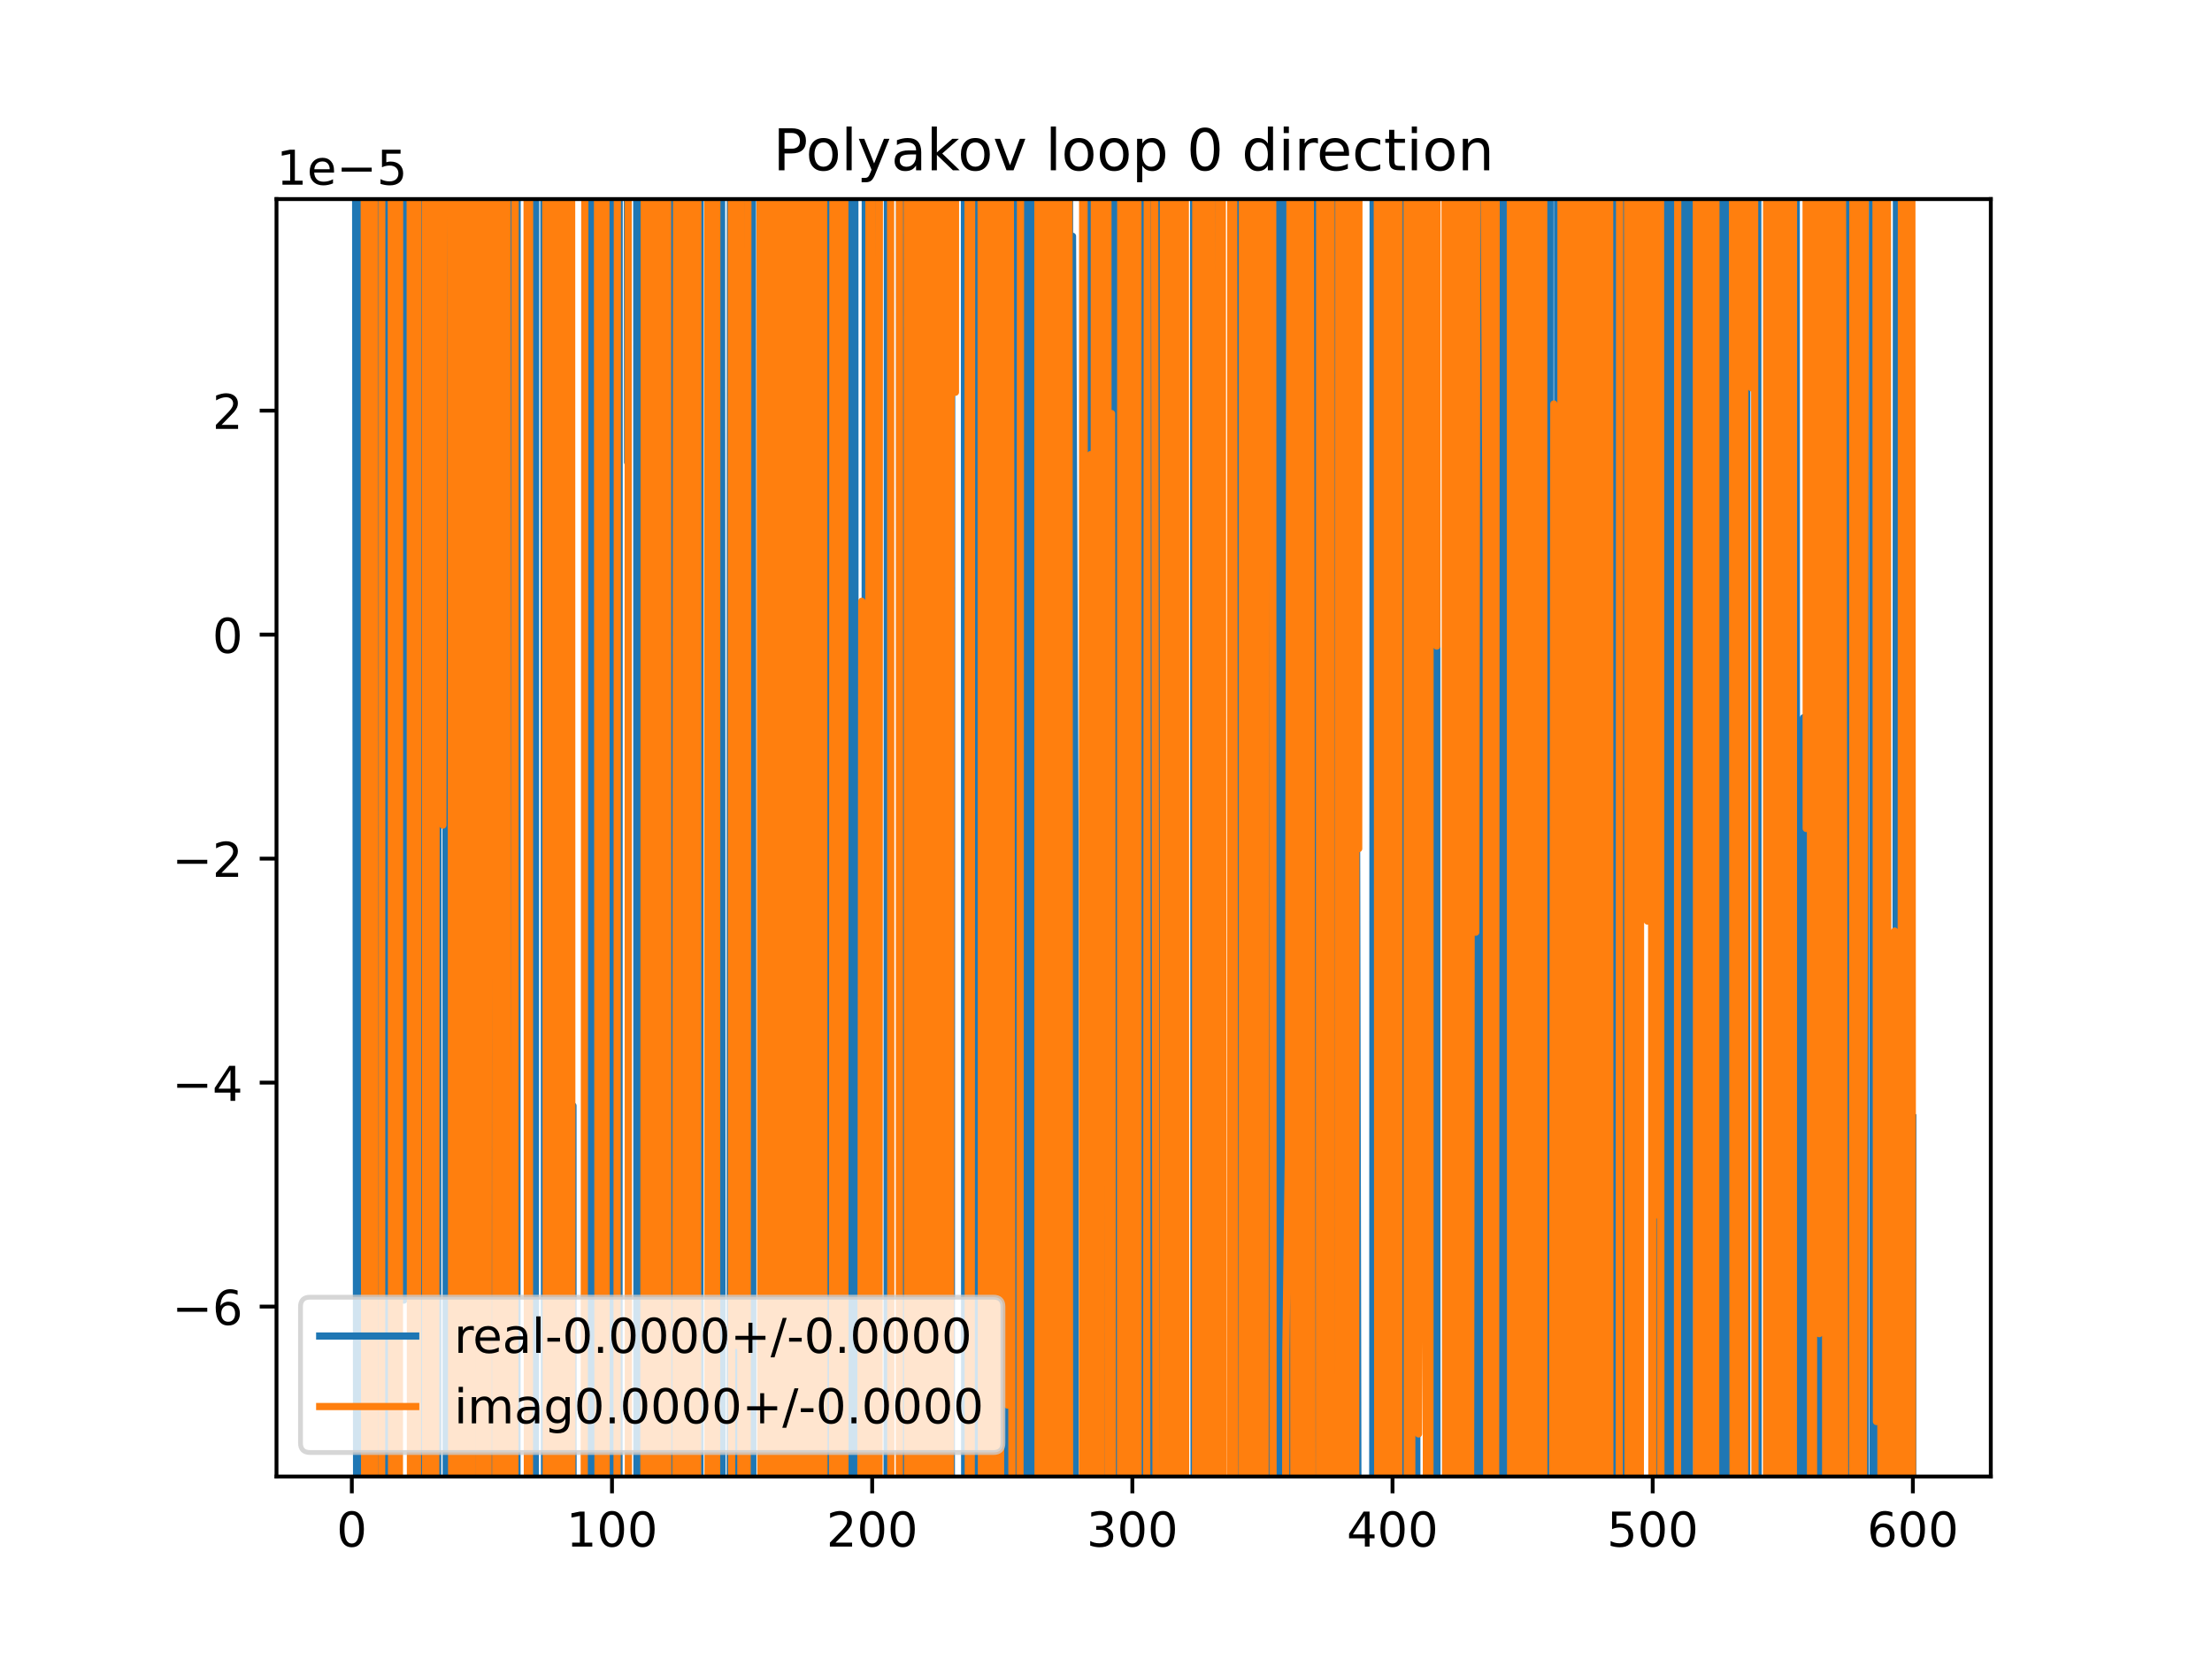<?xml version="1.0" encoding="utf-8" standalone="no"?>
<!DOCTYPE svg PUBLIC "-//W3C//DTD SVG 1.1//EN"
  "http://www.w3.org/Graphics/SVG/1.1/DTD/svg11.dtd">
<!-- Created with matplotlib (https://matplotlib.org/) -->
<svg height="345.6pt" version="1.1" viewBox="0 0 460.8 345.6" width="460.8pt" xmlns="http://www.w3.org/2000/svg" xmlns:xlink="http://www.w3.org/1999/xlink">
 <defs>
  <style type="text/css">
*{stroke-linecap:butt;stroke-linejoin:round;}
  </style>
 </defs>
 <g id="figure_1">
  <g id="patch_1">
   <path d="M 0 345.6 
L 460.8 345.6 
L 460.8 0 
L 0 0 
z
" style="fill:#ffffff;"/>
  </g>
  <g id="axes_1">
   <g id="patch_2">
    <path d="M 57.6 307.584 
L 414.72 307.584 
L 414.72 41.472 
L 57.6 41.472 
z
" style="fill:#ffffff;"/>
   </g>
   <g id="matplotlib.axis_1">
    <g id="xtick_1">
     <g id="line2d_1">
      <defs>
       <path d="M 0 0 
L 0 3.5 
" id="m6b28bb6da1" style="stroke:#000000;stroke-width:0.8;"/>
      </defs>
      <g>
       <use style="stroke:#000000;stroke-width:0.8;" x="73.291" xlink:href="#m6b28bb6da1" y="307.584"/>
      </g>
     </g>
     <g id="text_1">
      <!-- 0 -->
      <defs>
       <path d="M 31.781 66.406 
Q 24.172 66.406 20.328 58.906 
Q 16.5 51.422 16.5 36.375 
Q 16.5 21.391 20.328 13.891 
Q 24.172 6.391 31.781 6.391 
Q 39.453 6.391 43.281 13.891 
Q 47.125 21.391 47.125 36.375 
Q 47.125 51.422 43.281 58.906 
Q 39.453 66.406 31.781 66.406 
z
M 31.781 74.219 
Q 44.047 74.219 50.516 64.516 
Q 56.984 54.828 56.984 36.375 
Q 56.984 17.969 50.516 8.266 
Q 44.047 -1.422 31.781 -1.422 
Q 19.531 -1.422 13.062 8.266 
Q 6.594 17.969 6.594 36.375 
Q 6.594 54.828 13.062 64.516 
Q 19.531 74.219 31.781 74.219 
z
" id="DejaVuSans-48"/>
      </defs>
      <g transform="translate(70.109 322.182)scale(0.1 -0.1)">
       <use xlink:href="#DejaVuSans-48"/>
      </g>
     </g>
    </g>
    <g id="xtick_2">
     <g id="line2d_2">
      <g>
       <use style="stroke:#000000;stroke-width:0.8;" x="127.49" xlink:href="#m6b28bb6da1" y="307.584"/>
      </g>
     </g>
     <g id="text_2">
      <!-- 100 -->
      <defs>
       <path d="M 12.406 8.297 
L 28.516 8.297 
L 28.516 63.922 
L 10.984 60.406 
L 10.984 69.391 
L 28.422 72.906 
L 38.281 72.906 
L 38.281 8.297 
L 54.391 8.297 
L 54.391 0 
L 12.406 0 
z
" id="DejaVuSans-49"/>
      </defs>
      <g transform="translate(117.946 322.182)scale(0.1 -0.1)">
       <use xlink:href="#DejaVuSans-49"/>
       <use x="63.623" xlink:href="#DejaVuSans-48"/>
       <use x="127.246" xlink:href="#DejaVuSans-48"/>
      </g>
     </g>
    </g>
    <g id="xtick_3">
     <g id="line2d_3">
      <g>
       <use style="stroke:#000000;stroke-width:0.8;" x="181.69" xlink:href="#m6b28bb6da1" y="307.584"/>
      </g>
     </g>
     <g id="text_3">
      <!-- 200 -->
      <defs>
       <path d="M 19.188 8.297 
L 53.609 8.297 
L 53.609 0 
L 7.328 0 
L 7.328 8.297 
Q 12.938 14.109 22.625 23.891 
Q 32.328 33.688 34.812 36.531 
Q 39.547 41.844 41.422 45.531 
Q 43.312 49.219 43.312 52.781 
Q 43.312 58.594 39.234 62.25 
Q 35.156 65.922 28.609 65.922 
Q 23.969 65.922 18.812 64.312 
Q 13.672 62.703 7.812 59.422 
L 7.812 69.391 
Q 13.766 71.781 18.938 73 
Q 24.125 74.219 28.422 74.219 
Q 39.75 74.219 46.484 68.547 
Q 53.219 62.891 53.219 53.422 
Q 53.219 48.922 51.531 44.891 
Q 49.859 40.875 45.406 35.406 
Q 44.188 33.984 37.641 27.219 
Q 31.109 20.453 19.188 8.297 
z
" id="DejaVuSans-50"/>
      </defs>
      <g transform="translate(172.146 322.182)scale(0.1 -0.1)">
       <use xlink:href="#DejaVuSans-50"/>
       <use x="63.623" xlink:href="#DejaVuSans-48"/>
       <use x="127.246" xlink:href="#DejaVuSans-48"/>
      </g>
     </g>
    </g>
    <g id="xtick_4">
     <g id="line2d_4">
      <g>
       <use style="stroke:#000000;stroke-width:0.8;" x="235.889" xlink:href="#m6b28bb6da1" y="307.584"/>
      </g>
     </g>
     <g id="text_4">
      <!-- 300 -->
      <defs>
       <path d="M 40.578 39.312 
Q 47.656 37.797 51.625 33 
Q 55.609 28.219 55.609 21.188 
Q 55.609 10.406 48.188 4.484 
Q 40.766 -1.422 27.094 -1.422 
Q 22.516 -1.422 17.656 -0.516 
Q 12.797 0.391 7.625 2.203 
L 7.625 11.719 
Q 11.719 9.328 16.594 8.109 
Q 21.484 6.891 26.812 6.891 
Q 36.078 6.891 40.938 10.547 
Q 45.797 14.203 45.797 21.188 
Q 45.797 27.641 41.281 31.266 
Q 36.766 34.906 28.719 34.906 
L 20.219 34.906 
L 20.219 43.016 
L 29.109 43.016 
Q 36.375 43.016 40.234 45.922 
Q 44.094 48.828 44.094 54.297 
Q 44.094 59.906 40.109 62.906 
Q 36.141 65.922 28.719 65.922 
Q 24.656 65.922 20.016 65.031 
Q 15.375 64.156 9.812 62.312 
L 9.812 71.094 
Q 15.438 72.656 20.344 73.438 
Q 25.25 74.219 29.594 74.219 
Q 40.828 74.219 47.359 69.109 
Q 53.906 64.016 53.906 55.328 
Q 53.906 49.266 50.438 45.094 
Q 46.969 40.922 40.578 39.312 
z
" id="DejaVuSans-51"/>
      </defs>
      <g transform="translate(226.345 322.182)scale(0.1 -0.1)">
       <use xlink:href="#DejaVuSans-51"/>
       <use x="63.623" xlink:href="#DejaVuSans-48"/>
       <use x="127.246" xlink:href="#DejaVuSans-48"/>
      </g>
     </g>
    </g>
    <g id="xtick_5">
     <g id="line2d_5">
      <g>
       <use style="stroke:#000000;stroke-width:0.8;" x="290.088" xlink:href="#m6b28bb6da1" y="307.584"/>
      </g>
     </g>
     <g id="text_5">
      <!-- 400 -->
      <defs>
       <path d="M 37.797 64.312 
L 12.891 25.391 
L 37.797 25.391 
z
M 35.203 72.906 
L 47.609 72.906 
L 47.609 25.391 
L 58.016 25.391 
L 58.016 17.188 
L 47.609 17.188 
L 47.609 0 
L 37.797 0 
L 37.797 17.188 
L 4.891 17.188 
L 4.891 26.703 
z
" id="DejaVuSans-52"/>
      </defs>
      <g transform="translate(280.545 322.182)scale(0.1 -0.1)">
       <use xlink:href="#DejaVuSans-52"/>
       <use x="63.623" xlink:href="#DejaVuSans-48"/>
       <use x="127.246" xlink:href="#DejaVuSans-48"/>
      </g>
     </g>
    </g>
    <g id="xtick_6">
     <g id="line2d_6">
      <g>
       <use style="stroke:#000000;stroke-width:0.8;" x="344.288" xlink:href="#m6b28bb6da1" y="307.584"/>
      </g>
     </g>
     <g id="text_6">
      <!-- 500 -->
      <defs>
       <path d="M 10.797 72.906 
L 49.516 72.906 
L 49.516 64.594 
L 19.828 64.594 
L 19.828 46.734 
Q 21.969 47.469 24.109 47.828 
Q 26.266 48.188 28.422 48.188 
Q 40.625 48.188 47.75 41.5 
Q 54.891 34.812 54.891 23.391 
Q 54.891 11.625 47.562 5.094 
Q 40.234 -1.422 26.906 -1.422 
Q 22.312 -1.422 17.547 -0.641 
Q 12.797 0.141 7.719 1.703 
L 7.719 11.625 
Q 12.109 9.234 16.797 8.062 
Q 21.484 6.891 26.703 6.891 
Q 35.156 6.891 40.078 11.328 
Q 45.016 15.766 45.016 23.391 
Q 45.016 31 40.078 35.438 
Q 35.156 39.891 26.703 39.891 
Q 22.75 39.891 18.812 39.016 
Q 14.891 38.141 10.797 36.281 
z
" id="DejaVuSans-53"/>
      </defs>
      <g transform="translate(334.744 322.182)scale(0.1 -0.1)">
       <use xlink:href="#DejaVuSans-53"/>
       <use x="63.623" xlink:href="#DejaVuSans-48"/>
       <use x="127.246" xlink:href="#DejaVuSans-48"/>
      </g>
     </g>
    </g>
    <g id="xtick_7">
     <g id="line2d_7">
      <g>
       <use style="stroke:#000000;stroke-width:0.8;" x="398.487" xlink:href="#m6b28bb6da1" y="307.584"/>
      </g>
     </g>
     <g id="text_7">
      <!-- 600 -->
      <defs>
       <path d="M 33.016 40.375 
Q 26.375 40.375 22.484 35.828 
Q 18.609 31.297 18.609 23.391 
Q 18.609 15.531 22.484 10.953 
Q 26.375 6.391 33.016 6.391 
Q 39.656 6.391 43.531 10.953 
Q 47.406 15.531 47.406 23.391 
Q 47.406 31.297 43.531 35.828 
Q 39.656 40.375 33.016 40.375 
z
M 52.594 71.297 
L 52.594 62.312 
Q 48.875 64.062 45.094 64.984 
Q 41.312 65.922 37.594 65.922 
Q 27.828 65.922 22.672 59.328 
Q 17.531 52.734 16.797 39.406 
Q 19.672 43.656 24.016 45.922 
Q 28.375 48.188 33.594 48.188 
Q 44.578 48.188 50.953 41.516 
Q 57.328 34.859 57.328 23.391 
Q 57.328 12.156 50.688 5.359 
Q 44.047 -1.422 33.016 -1.422 
Q 20.359 -1.422 13.672 8.266 
Q 6.984 17.969 6.984 36.375 
Q 6.984 53.656 15.188 63.938 
Q 23.391 74.219 37.203 74.219 
Q 40.922 74.219 44.703 73.484 
Q 48.484 72.75 52.594 71.297 
z
" id="DejaVuSans-54"/>
      </defs>
      <g transform="translate(388.944 322.182)scale(0.1 -0.1)">
       <use xlink:href="#DejaVuSans-54"/>
       <use x="63.623" xlink:href="#DejaVuSans-48"/>
       <use x="127.246" xlink:href="#DejaVuSans-48"/>
      </g>
     </g>
    </g>
   </g>
   <g id="matplotlib.axis_2">
    <g id="ytick_1">
     <g id="line2d_8">
      <defs>
       <path d="M 0 0 
L -3.5 0 
" id="md4119d5b4c" style="stroke:#000000;stroke-width:0.8;"/>
      </defs>
      <g>
       <use style="stroke:#000000;stroke-width:0.8;" x="57.6" xlink:href="#md4119d5b4c" y="272.186"/>
      </g>
     </g>
     <g id="text_8">
      <!-- −6 -->
      <defs>
       <path d="M 10.594 35.5 
L 73.188 35.5 
L 73.188 27.203 
L 10.594 27.203 
z
" id="DejaVuSans-8722"/>
      </defs>
      <g transform="translate(35.858 275.985)scale(0.1 -0.1)">
       <use xlink:href="#DejaVuSans-8722"/>
       <use x="83.789" xlink:href="#DejaVuSans-54"/>
      </g>
     </g>
    </g>
    <g id="ytick_2">
     <g id="line2d_9">
      <g>
       <use style="stroke:#000000;stroke-width:0.8;" x="57.6" xlink:href="#md4119d5b4c" y="225.526"/>
      </g>
     </g>
     <g id="text_9">
      <!-- −4 -->
      <g transform="translate(35.858 229.325)scale(0.1 -0.1)">
       <use xlink:href="#DejaVuSans-8722"/>
       <use x="83.789" xlink:href="#DejaVuSans-52"/>
      </g>
     </g>
    </g>
    <g id="ytick_3">
     <g id="line2d_10">
      <g>
       <use style="stroke:#000000;stroke-width:0.8;" x="57.6" xlink:href="#md4119d5b4c" y="178.866"/>
      </g>
     </g>
     <g id="text_10">
      <!-- −2 -->
      <g transform="translate(35.858 182.665)scale(0.1 -0.1)">
       <use xlink:href="#DejaVuSans-8722"/>
       <use x="83.789" xlink:href="#DejaVuSans-50"/>
      </g>
     </g>
    </g>
    <g id="ytick_4">
     <g id="line2d_11">
      <g>
       <use style="stroke:#000000;stroke-width:0.8;" x="57.6" xlink:href="#md4119d5b4c" y="132.206"/>
      </g>
     </g>
     <g id="text_11">
      <!-- 0 -->
      <g transform="translate(44.237 136.005)scale(0.1 -0.1)">
       <use xlink:href="#DejaVuSans-48"/>
      </g>
     </g>
    </g>
    <g id="ytick_5">
     <g id="line2d_12">
      <g>
       <use style="stroke:#000000;stroke-width:0.8;" x="57.6" xlink:href="#md4119d5b4c" y="85.546"/>
      </g>
     </g>
     <g id="text_12">
      <!-- 2 -->
      <g transform="translate(44.237 89.346)scale(0.1 -0.1)">
       <use xlink:href="#DejaVuSans-50"/>
      </g>
     </g>
    </g>
    <g id="text_13">
     <!-- 1e−5 -->
     <defs>
      <path d="M 56.203 29.594 
L 56.203 25.203 
L 14.891 25.203 
Q 15.484 15.922 20.484 11.062 
Q 25.484 6.203 34.422 6.203 
Q 39.594 6.203 44.453 7.469 
Q 49.312 8.734 54.109 11.281 
L 54.109 2.781 
Q 49.266 0.734 44.188 -0.344 
Q 39.109 -1.422 33.891 -1.422 
Q 20.797 -1.422 13.156 6.188 
Q 5.516 13.812 5.516 26.812 
Q 5.516 40.234 12.766 48.109 
Q 20.016 56 32.328 56 
Q 43.359 56 49.781 48.891 
Q 56.203 41.797 56.203 29.594 
z
M 47.219 32.234 
Q 47.125 39.594 43.094 43.984 
Q 39.062 48.391 32.422 48.391 
Q 24.906 48.391 20.391 44.141 
Q 15.875 39.891 15.188 32.172 
z
" id="DejaVuSans-101"/>
     </defs>
     <g transform="translate(57.6 38.472)scale(0.1 -0.1)">
      <use xlink:href="#DejaVuSans-49"/>
      <use x="63.623" xlink:href="#DejaVuSans-101"/>
      <use x="125.146" xlink:href="#DejaVuSans-8722"/>
      <use x="208.936" xlink:href="#DejaVuSans-53"/>
     </g>
    </g>
   </g>
   <g id="line2d_13">
    <path clip-path="url(#pdc040ed657)" d="M 74.063 -1 
L 74.313 346.6 
M 75.213 346.6 
L 75.264 -1 
M 76.533 -1 
L 76.543 61.619 
L 76.587 -1 
M 78 -1 
L 78.171 346.6 
M 79.244 346.6 
L 79.302 -1 
M 80.42 -1 
L 80.484 346.6 
M 81.418 346.6 
L 81.421 337.952 
L 81.43 346.6 
M 82.69 346.6 
L 82.732 -1 
M 84.085 -1 
L 84.131 270.833 
L 84.217 -1 
M 86.01 -1 
L 86.177 346.6 
M 86.372 346.6 
L 86.472 -1 
M 87.034 -1 
L 87.087 346.6 
M 88.052 346.6 
L 88.167 -1 
M 88.921 -1 
L 89.009 174.606 
L 89.064 -1 
M 91.032 -1 
L 91.177 332.781 
L 91.283 -1 
M 92.857 -1 
L 92.963 346.6 
M 93.714 346.6 
L 93.817 -1 
M 94.041 -1 
L 94.269 346.6 
M 94.686 346.6 
L 94.971 77.661 
L 95.028 346.6 
M 95.895 346.6 
L 95.953 -1 
M 96.186 -1 
L 96.261 346.6 
M 96.869 346.6 
L 96.929 -1 
M 97.831 -1 
L 97.996 346.6 
M 99.437 346.6 
L 99.52 -1 
M 99.967 -1 
L 99.996 346.6 
M 100.838 346.6 
L 100.872 -1 
M 102.913 -1 
L 102.963 346.6 
M 103.458 346.6 
L 103.59 -1 
M 103.748 -1 
L 104.017 346.6 
M 104.286 346.6 
L 104.449 -1 
M 105.456 -1 
L 105.543 346.6 
M 106.594 346.6 
L 106.821 -1 
M 106.917 -1 
L 106.988 346.6 
M 107.691 346.6 
L 107.731 -1 
M 109.992 -1 
L 110.075 346.6 
M 111.501 346.6 
L 111.594 -1 
M 113.257 -1 
L 113.398 157.738 
L 113.44 346.6 
M 114.941 346.6 
L 114.98 -1 
M 115.097 -1 
L 115.161 346.6 
M 117.595 346.6 
L 117.647 -1 
M 118.077 -1 
L 118.279 346.6 
M 119.313 346.6 
L 119.36 230.358 
L 119.384 346.6 
M 122.017 346.6 
L 122.07 84.975 
L 122.225 -1 
M 122.665 -1 
L 122.752 346.6 
M 123.347 346.6 
L 123.389 -1 
M 125.138 -1 
L 125.283 346.6 
M 125.401 346.6 
L 125.687 -1 
M 126.927 -1 
L 126.948 88.32 
L 127.49 31.136 
L 127.602 346.6 
M 128.945 346.6 
L 128.988 -1 
M 130.666 -1 
L 130.742 96.286 
L 130.823 -1 
M 132.641 -1 
L 132.689 346.6 
M 133.14 346.6 
L 133.19 -1 
M 134.247 -1 
L 134.328 346.6 
M 134.843 346.6 
L 134.963 -1 
M 135.323 -1 
L 135.576 346.6 
M 136.264 346.6 
L 136.704 157.515 
L 136.789 346.6 
M 137.964 346.6 
L 138.024 -1 
M 138.55 -1 
L 138.593 346.6 
M 139.648 346.6 
L 139.945 -1 
M 139.959 -1 
L 140.046 346.6 
M 140.847 346.6 
L 140.914 -1 
M 141.821 -1 
L 141.869 346.6 
M 142.711 346.6 
L 143.17 -1 
M 143.231 -1 
L 143.507 346.6 
M 143.821 346.6 
L 143.901 -1 
M 144.551 -1 
L 144.604 346.6 
M 145.803 346.6 
L 145.85 -1 
M 148.087 -1 
L 148.146 346.6 
M 148.915 346.6 
L 148.951 -1 
M 149.418 -1 
L 149.458 346.6 
M 150.153 346.6 
L 150.223 -1 
M 150.307 -1 
L 150.425 346.6 
M 152.116 346.6 
L 152.16 -1 
M 153.099 -1 
L 153.31 346.6 
M 155.611 346.6 
L 155.704 -1 
M 156.74 -1 
L 156.845 346.6 
M 159.393 346.6 
L 159.454 -1 
M 160.92 -1 
L 161.051 346.6 
M 161.124 346.6 
L 161.219 -1 
M 162.477 -1 
L 162.72 318.624 
L 162.836 -1 
M 163.397 -1 
L 163.437 346.6 
M 164.122 346.6 
L 164.157 -1 
M 164.636 -1 
L 164.69 346.6 
M 165.067 346.6 
L 165.115 -1 
M 165.931 -1 
L 165.972 181.716 
L 166.071 -1 
M 166.818 -1 
L 166.947 346.6 
M 167.157 346.6 
L 167.277 -1 
M 168.167 -1 
L 168.274 346.6 
M 168.918 346.6 
L 168.979 -1 
M 170.648 -1 
L 170.703 346.6 
M 171.026 346.6 
L 171.092 -1 
M 172.936 -1 
L 173.059 346.6 
M 174.19 346.6 
L 174.275 -1 
M 175.91 -1 
L 175.954 346.6 
M 176.663 346.6 
L 176.719 -1 
M 178.069 -1 
L 178.161 346.6 
M 179.514 346.6 
L 179.522 317.311 
L 179.546 346.6 
M 180.19 346.6 
L 180.261 -1 
M 181.349 -1 
L 181.399 346.6 
M 182.094 346.6 
L 182.165 -1 
M 182.411 -1 
L 182.602 346.6 
M 184.797 346.6 
L 184.87 -1 
M 187.407 -1 
L 187.528 346.6 
M 187.731 346.6 
L 187.808 -1 
M 188.558 -1 
L 188.631 346.6 
M 189.114 346.6 
L 189.277 131.707 
L 189.78 346.6 
M 191.788 346.6 
L 191.831 -1 
M 192.323 -1 
L 192.416 346.6 
M 192.596 346.6 
L 192.65 -1 
M 193.436 -1 
L 193.483 346.6 
M 194.3 346.6 
L 194.446 -1 
M 194.83 -1 
L 194.907 346.6 
M 195.501 346.6 
L 195.562 -1 
M 195.95 -1 
L 195.997 346.6 
M 196.642 346.6 
L 196.687 -1 
M 197.786 -1 
L 197.832 346.6 
M 198.176 346.6 
L 198.266 -1 
M 200.905 -1 
L 200.966 346.6 
M 201.56 346.6 
L 201.652 -1 
M 201.857 -1 
L 201.972 346.6 
M 202.817 346.6 
L 202.827 328.253 
L 202.867 346.6 
M 203.49 346.6 
L 203.672 -1 
M 204.058 -1 
L 204.17 346.6 
M 204.705 346.6 
L 204.803 -1 
M 206.281 -1 
L 206.332 346.6 
M 206.841 346.6 
L 206.88 -1 
M 208.481 -1 
L 208.532 346.6 
M 209.149 346.6 
L 209.22 -1 
M 210.028 -1 
L 210.074 346.6 
M 210.788 346.6 
L 210.839 -1 
M 211.995 -1 
L 212.251 346.6 
M 213.148 346.6 
L 213.189 -1 
M 214.088 -1 
L 214.124 346.6 
M 214.384 346.6 
L 214.458 -1 
M 214.941 -1 
L 214.989 346.6 
M 215.655 346.6 
L 215.712 -1 
M 217.097 -1 
L 217.157 346.6 
M 218.269 346.6 
L 218.321 -1 
M 219.242 -1 
L 219.306 346.6 
M 221.297 346.6 
L 221.373 -1 
M 222.78 -1 
L 222.881 165.564 
L 223.423 49.21 
L 223.965 177.988 
L 224.001 346.6 
M 225.83 346.6 
L 225.896 -1 
M 226.491 -1 
L 226.59 346.6 
M 226.791 346.6 
L 226.927 -1 
M 228.68 -1 
L 228.774 346.6 
M 229.58 346.6 
L 229.646 -1 
M 230.466 -1 
L 230.7 346.6 
M 231.115 346.6 
L 231.195 -1 
M 231.961 -1 
L 232.052 346.6 
M 232.664 346.6 
L 232.763 -1 
M 233.924 -1 
L 233.954 346.6 
M 235.446 346.6 
L 235.527 -1 
M 236.283 -1 
L 236.371 346.6 
M 237.294 346.6 
L 237.382 -1 
M 237.807 -1 
L 237.998 346.6 
M 238.173 346.6 
L 238.549 -1 
M 239.859 -1 
L 239.996 346.6 
M 240.475 346.6 
L 240.625 -1 
M 240.817 -1 
L 240.869 346.6 
M 241.704 346.6 
L 241.751 -1 
M 242.014 -1 
L 242.091 346.6 
M 243.78 346.6 
L 243.865 -1 
M 244.112 -1 
L 244.164 346.6 
M 245.536 346.6 
L 245.612 -1 
M 248.647 -1 
L 248.757 346.6 
M 249.031 346.6 
L 249.136 -1 
M 249.782 -1 
L 249.901 346.6 
M 250.398 346.6 
L 250.523 277.634 
L 250.582 346.6 
M 252.04 346.6 
L 252.104 -1 
M 252.256 -1 
L 252.408 346.6 
M 253.359 346.6 
L 253.394 -1 
M 254.509 -1 
L 254.597 346.6 
M 257.314 346.6 
L 257.362 -1 
M 257.87 -1 
L 257.94 346.6 
M 258.849 346.6 
L 258.966 -1 
M 259.538 -1 
L 259.714 346.6 
M 261.707 346.6 
L 261.843 -1 
M 262.688 -1 
L 262.772 346.6 
M 263.42 346.6 
L 263.576 -1 
M 264.268 -1 
L 264.321 346.6 
M 265.071 346.6 
L 265.152 -1 
M 266.138 -1 
L 266.184 346.6 
M 266.312 346.6 
L 266.371 -1 
M 267.496 -1 
L 267.566 346.6 
M 268.169 346.6 
L 268.241 -1 
M 269.527 -1 
L 269.63 346.6 
M 270.379 346.6 
L 270.467 -1 
M 270.978 -1 
L 271.119 151.259 
L 271.661 56.388 
L 271.773 346.6 
M 272.724 346.6 
L 272.745 302.373 
L 272.852 346.6 
M 273.355 346.6 
L 273.488 -1 
M 274.561 -1 
L 274.641 346.6 
M 275.177 346.6 
L 275.255 -1 
M 275.956 -1 
L 275.997 70.973 
L 276.068 -1 
M 277.701 -1 
L 277.749 346.6 
M 278.487 346.6 
L 278.524 -1 
M 280.27 -1 
L 280.333 186.225 
L 280.399 -1 
M 281.14 -1 
L 281.209 346.6 
M 281.938 346.6 
L 281.959 304.932 
L 282.501 123.035 
L 282.945 346.6 
M 285.962 346.6 
L 286.06 -1 
M 287.01 -1 
L 287.156 346.6 
M 288.636 346.6 
L 288.868 -1 
M 290.243 -1 
L 290.32 346.6 
M 291.307 346.6 
L 291.353 -1 
M 292.472 -1 
L 292.514 346.6 
M 293.026 346.6 
L 293.06 -1 
M 293.841 -1 
L 293.882 239.135 
L 293.998 -1 
M 295.036 -1 
L 295.166 346.6 
M 298.044 346.6 
L 298.178 -1 
M 298.253 -1 
L 298.37 346.6 
M 299.207 346.6 
L 299.302 98.137 
L 299.346 346.6 
M 301.167 346.6 
L 301.202 -1 
M 301.735 -1 
L 301.77 346.6 
M 302.346 346.6 
L 302.394 -1 
M 302.712 -1 
L 302.759 346.6 
M 303.572 346.6 
L 303.638 1.105 
L 303.823 346.6 
M 304.359 346.6 
L 304.453 -1 
M 305.154 -1 
L 305.264 253.851 
L 305.302 -1 
M 306.964 -1 
L 306.993 346.6 
M 307.846 346.6 
L 307.874 -1 
M 308.389 -1 
L 308.504 346.6 
M 309.546 346.6 
L 309.726 -1 
M 310.929 -1 
L 310.966 346.6 
M 311.972 346.6 
L 312.105 -1 
M 312.434 -1 
L 312.514 346.6 
M 313.071 346.6 
L 313.123 -1 
M 313.795 -1 
L 313.871 346.6 
M 314.013 346.6 
L 314.104 -1 
M 314.771 -1 
L 314.842 346.6 
M 316.422 346.6 
L 316.484 -1 
M 318.959 -1 
L 319.061 346.6 
M 321.528 346.6 
L 321.689 -1 
M 322.336 -1 
L 322.451 346.6 
M 322.782 346.6 
L 322.911 -1 
M 324.446 -1 
L 324.565 346.6 
M 324.886 346.6 
L 324.947 -1 
M 325.562 -1 
L 325.603 346.6 
M 326.17 346.6 
L 326.219 -1 
M 326.62 -1 
L 326.679 346.6 
M 327.425 346.6 
L 327.486 145.101 
L 327.568 346.6 
M 328.849 346.6 
L 329.136 -1 
M 329.952 -1 
L 330 346.6 
M 330.479 346.6 
L 330.548 -1 
M 331.011 -1 
L 331.11 346.6 
M 332.293 346.6 
L 332.364 213.194 
L 332.383 346.6 
M 333.737 346.6 
L 333.884 -1 
M 335.07 -1 
L 335.122 346.6 
M 336.104 346.6 
L 336.157 -1 
M 337.289 -1 
L 337.349 346.6 
M 338.164 346.6 
L 338.217 -1 
M 340.12 -1 
L 340.228 346.6 
M 340.723 346.6 
L 340.817 -1 
M 341.449 -1 
L 341.578 253.112 
L 341.771 -1 
M 344.253 -1 
L 344.394 346.6 
M 345.042 346.6 
L 345.116 -1 
M 345.842 -1 
L 345.914 183.805 
L 346.291 -1 
M 347.315 -1 
L 347.352 346.6 
M 347.848 346.6 
L 347.91 -1 
M 348.47 -1 
L 348.609 346.6 
M 348.644 346.6 
L 348.834 -1 
M 350.006 -1 
L 350.207 346.6 
M 350.283 346.6 
L 350.441 -1 
M 351.145 -1 
L 351.303 346.6 
M 351.948 346.6 
L 351.988 -1 
M 353.423 -1 
L 353.499 346.6 
M 353.506 346.6 
L 353.623 -1 
M 354.333 -1 
L 354.414 346.6 
M 354.833 346.6 
L 354.949 -1 
M 355.327 -1 
L 355.457 346.6 
M 356.525 346.6 
L 356.626 -1 
M 356.911 -1 
L 357.034 346.6 
M 358.554 346.6 
L 358.683 -1 
M 359.774 -1 
L 359.839 346.6 
M 361.246 346.6 
L 361.302 -1 
M 363.644 -1 
L 363.724 346.6 
M 363.853 346.6 
L 363.911 -1 
M 366.166 -1 
L 366.258 346.6 
M 368.294 346.6 
L 368.33 -1 
M 369.203 -1 
L 369.22 101.251 
L 369.253 -1 
M 370.182 -1 
L 370.275 346.6 
M 370.412 346.6 
L 370.762 -1 
M 370.89 -1 
L 371.075 346.6 
M 371.981 346.6 
L 372.054 -1 
M 373.214 -1 
L 373.523 346.6 
M 373.585 346.6 
L 373.872 -1 
M 374.177 -1 
L 374.279 346.6 
M 375.593 346.6 
L 375.724 149.502 
L 375.783 346.6 
M 376.846 346.6 
L 376.901 -1 
M 378.297 -1 
L 378.355 346.6 
M 378.588 346.6 
L 378.703 -1 
M 379.581 -1 
L 379.641 346.6 
M 380.925 346.6 
L 381.143 84.046 
L 381.493 -1 
M 382.653 -1 
L 382.712 346.6 
M 383.2 346.6 
L 383.311 259.278 
L 383.427 -1 
M 384.131 -1 
L 384.232 346.6 
M 384.965 346.6 
L 385.097 -1 
M 385.747 -1 
L 385.84 346.6 
M 386.727 346.6 
L 386.786 -1 
M 387.377 -1 
L 387.428 346.6 
M 388.554 346.6 
L 388.606 -1 
M 390.113 -1 
L 390.188 346.6 
M 390.856 346.6 
L 391.156 -1 
M 392.288 -1 
L 392.375 346.6 
M 392.826 346.6 
L 393 -1 
M 393.112 -1 
L 393.227 346.6 
M 394.911 346.6 
L 395.078 -1 
M 395.28 -1 
L 395.327 346.6 
M 396.857 346.6 
L 396.979 -1 
M 397.569 -1 
L 397.616 346.6 
M 398.463 346.6 
L 398.487 232.857 
L 398.487 232.857 
" style="fill:none;stroke:#1f77b4;stroke-linecap:square;stroke-width:1.5;"/>
   </g>
   <g id="line2d_14">
    <path clip-path="url(#pdc040ed657)" d="M 75.868 -1 
L 75.97 346.6 
M 76.96 346.6 
L 77.091 -1 
M 77.935 -1 
L 77.974 346.6 
M 79.498 346.6 
L 79.532 -1 
M 81.506 -1 
L 81.572 346.6 
M 82.395 346.6 
L 82.469 -1 
M 82.559 -1 
L 82.671 346.6 
M 83.199 346.6 
L 83.244 -1 
M 85.442 -1 
L 85.509 346.6 
M 85.955 346.6 
L 86.009 -1 
M 86.643 -1 
L 86.707 346.6 
M 86.963 346.6 
L 87.022 -1 
M 88.607 -1 
L 88.659 346.6 
M 89.429 346.6 
L 89.492 -1 
M 89.623 -1 
L 89.7 346.6 
M 90.749 346.6 
L 90.922 -1 
M 91.689 -1 
L 91.719 28.915 
L 92.261 171.889 
L 92.567 -1 
M 93.968 -1 
L 94.101 346.6 
M 94.879 346.6 
L 95.021 -1 
M 95.665 -1 
L 95.695 346.6 
M 96.431 346.6 
L 96.464 -1 
M 96.838 -1 
L 96.896 346.6 
M 97.583 346.6 
L 97.68 34.434 
L 98.075 346.6 
M 98.25 346.6 
L 98.331 -1 
M 99.738 -1 
L 99.775 346.6 
M 100.754 346.6 
L 100.88 -1 
M 101.028 -1 
L 101.261 346.6 
M 101.658 346.6 
L 101.86 -1 
M 103.182 -1 
L 103.284 346.6 
M 103.814 346.6 
L 103.863 -1 
M 104.546 -1 
L 104.6 346.6 
M 104.98 346.6 
L 105.089 -1 
M 105.615 -1 
L 105.845 346.6 
M 107.249 346.6 
L 107.315 -1 
M 109.796 -1 
L 109.866 346.6 
M 110.289 346.6 
L 110.325 -1 
M 112.252 -1 
L 112.314 19.709 
L 112.856 19.709 
L 112.871 -1 
M 113.68 -1 
L 113.814 346.6 
M 114.022 346.6 
L 114.11 -1 
M 114.739 -1 
L 114.799 346.6 
M 115.444 346.6 
L 115.557 -1 
M 116.394 -1 
L 116.425 346.6 
M 117.834 346.6 
L 117.884 -1 
M 119.075 -1 
L 119.136 346.6 
M 121.689 346.6 
L 121.843 -1 
M 124.457 -1 
L 124.591 346.6 
M 125.625 346.6 
L 125.662 -1 
M 126.211 -1 
L 126.275 346.6 
M 128.537 346.6 
L 128.618 -1 
M 130.848 -1 
L 130.908 346.6 
M 134.122 346.6 
L 134.21 -1 
M 135.247 -1 
L 135.385 346.6 
M 135.815 346.6 
L 135.93 -1 
M 137.163 -1 
L 137.2 346.6 
M 137.939 346.6 
L 138.061 -1 
M 139.071 -1 
L 139.117 346.6 
M 140.766 346.6 
L 140.972 -1 
M 141.055 -1 
L 141.1 346.6 
M 142.058 346.6 
L 142.103 -1 
M 142.856 -1 
L 143.088 346.6 
M 143.303 346.6 
L 143.487 -1 
M 144.016 -1 
L 144.203 346.6 
M 145.313 346.6 
L 145.373 -1 
M 147.447 -1 
L 147.501 346.6 
M 148.278 346.6 
L 148.319 -1 
M 149.02 -1 
L 149.073 346.6 
M 149.276 346.6 
L 149.335 -1 
M 152.345 -1 
L 152.422 334.132 
L 152.46 -1 
M 153.474 -1 
L 153.506 280.274 
L 153.608 -1 
M 154.276 -1 
L 154.342 346.6 
M 155.623 346.6 
L 155.816 -1 
M 158.32 -1 
L 158.527 346.6 
M 159.065 346.6 
L 159.129 -1 
M 160.317 -1 
L 160.37 346.6 
M 160.779 346.6 
L 160.845 -1 
M 162.172 -1 
L 162.227 346.6 
M 163.577 346.6 
L 163.649 -1 
M 164.232 -1 
L 164.346 198.057 
L 164.888 219.593 
L 165.092 346.6 
M 165.492 346.6 
L 165.595 -1 
M 166.122 -1 
L 166.163 346.6 
M 167.239 346.6 
L 167.345 -1 
M 167.749 -1 
L 167.813 346.6 
M 168.476 346.6 
L 168.541 -1 
M 169.78 -1 
L 169.993 346.6 
M 170.404 346.6 
L 170.469 -1 
M 171.59 -1 
L 171.649 346.6 
M 173.423 346.6 
L 173.523 -1 
M 173.584 -1 
L 173.651 346.6 
M 174.574 346.6 
L 174.643 -1 
M 175.987 -1 
L 176.023 346.6 
M 179.298 346.6 
L 179.522 125.261 
L 179.576 346.6 
M 180.944 346.6 
L 181.022 -1 
M 181.63 -1 
L 181.69 68.373 
L 181.775 346.6 
M 183.112 346.6 
L 183.19 -1 
M 185.519 -1 
L 185.579 346.6 
M 187.342 346.6 
L 187.387 -1 
M 188.985 -1 
L 189.09 346.6 
M 189.386 346.6 
L 189.446 -1 
M 190.567 -1 
L 190.912 346.6 
M 192.005 346.6 
L 192.059 -1 
M 192.876 -1 
L 192.916 346.6 
M 193.3 346.6 
L 193.359 -1 
M 194.312 -1 
L 194.384 346.6 
M 195.612 346.6 
L 195.762 -1 
M 196.411 -1 
L 196.461 346.6 
M 197.35 346.6 
L 197.407 7.661 
L 197.919 346.6 
M 197.963 346.6 
L 198.193 -1 
M 198.949 -1 
L 199.033 81.713 
L 199.06 -1 
M 201.664 -1 
L 201.722 346.6 
M 202.312 346.6 
L 202.419 -1 
M 204.37 -1 
L 204.453 326.394 
L 204.995 298.924 
L 205.177 -1 
M 205.631 -1 
L 205.686 346.6 
M 206.399 346.6 
L 206.444 -1 
M 207.566 -1 
L 207.705 109.374 
L 207.88 346.6 
M 208.421 346.6 
L 208.542 -1 
M 209.626 -1 
L 209.873 292.696 
L 210.4 -1 
M 210.426 -1 
L 210.852 346.6 
M 212.468 346.6 
L 212.604 -1 
M 216.209 -1 
L 216.249 346.6 
M 216.606 346.6 
L 216.677 -1 
M 217.329 -1 
L 217.449 346.6 
M 218.019 346.6 
L 218.17 -1 
M 219.332 -1 
L 219.415 346.6 
M 219.827 346.6 
L 219.903 -1 
M 220.869 -1 
L 220.985 346.6 
M 221.532 346.6 
L 221.65 -1 
M 222.665 -1 
L 222.82 346.6 
M 223.954 346.6 
L 223.965 338.892 
L 223.99 346.6 
M 225.504 346.6 
L 225.541 -1 
M 225.809 -1 
L 225.966 346.6 
M 227.13 346.6 
L 227.217 94.69 
L 227.374 346.6 
M 227.9 346.6 
L 227.98 -1 
M 228.504 -1 
L 228.554 346.6 
M 229.313 346.6 
L 229.411 -1 
M 230.792 -1 
L 230.862 346.6 
M 231.413 346.6 
L 231.553 86.149 
L 231.751 346.6 
M 233.42 346.6 
L 233.481 -1 
M 234.081 -1 
L 234.173 346.6 
M 234.921 346.6 
L 235.333 -1 
M 235.353 -1 
L 235.54 346.6 
M 236.026 346.6 
L 236.099 -1 
M 237.039 -1 
L 237.093 346.6 
M 238.865 346.6 
L 239.016 -1 
M 240.499 -1 
L 240.862 346.6 
M 242.317 346.6 
L 242.381 -1 
M 242.434 -1 
L 242.65 346.6 
M 243.661 346.6 
L 243.694 -1 
M 244.556 -1 
L 244.664 346.6 
M 245.956 346.6 
L 245.999 -1 
M 246.914 -1 
L 246.99 346.6 
M 249.051 346.6 
L 249.11 -1 
M 249.677 -1 
L 249.72 346.6 
M 251.114 346.6 
L 251.179 -1 
M 252.359 -1 
L 252.511 346.6 
M 253.682 346.6 
L 253.925 -1 
M 254.599 -1 
L 254.81 346.6 
M 256.325 346.6 
L 256.393 -1 
M 256.971 -1 
L 257.221 346.6 
M 258.749 346.6 
L 258.806 -1 
M 259.606 -1 
L 259.666 346.6 
M 259.837 346.6 
L 259.921 -1 
M 260.535 -1 
L 260.595 346.6 
M 261.045 346.6 
L 261.105 -1 
M 261.621 -1 
L 261.68 346.6 
M 262.639 346.6 
L 262.762 -1 
M 263.353 -1 
L 263.531 311.132 
L 263.721 -1 
M 265.119 -1 
L 265.205 346.6 
M 267.788 346.6 
L 267.867 281.68 
L 268.409 239.102 
L 268.793 -1 
M 269.227 -1 
L 269.493 94.201 
L 269.54 346.6 
M 270.311 346.6 
L 270.348 -1 
M 271.435 -1 
L 271.516 346.6 
M 271.882 346.6 
L 272.006 -1 
M 272.909 -1 
L 273.376 346.6 
M 274.845 346.6 
L 274.932 -1 
M 275.843 -1 
L 275.901 346.6 
M 276.151 346.6 
L 276.245 -1 
M 277.289 -1 
L 277.353 346.6 
M 278.826 346.6 
L 278.923 -1 
M 279.511 -1 
L 279.59 346.6 
M 280.939 346.6 
L 281.034 -1 
M 281.626 -1 
L 281.679 346.6 
M 282.408 346.6 
L 282.492 -1 
M 282.591 -1 
L 283.043 176.785 
L 283.099 -1 
M 286.908 -1 
L 287.017 346.6 
M 287.955 346.6 
L 288.051 -1 
M 289.255 -1 
L 289.488 346.6 
M 289.614 346.6 
L 289.884 -1 
M 291.002 -1 
L 291.049 346.6 
M 291.366 346.6 
L 291.44 -1 
M 293.127 -1 
L 293.171 346.6 
M 294.083 346.6 
L 294.19 -1 
M 295.393 -1 
L 295.508 298.713 
L 296.05 213.615 
L 296.134 -1 
M 297.032 -1 
L 297.154 346.6 
M 297.879 346.6 
L 297.915 -1 
M 299.274 -1 
L 299.302 134.585 
L 299.37 -1 
M 301.015 -1 
L 301.182 346.6 
M 301.604 346.6 
L 301.682 -1 
M 302.375 -1 
L 302.459 346.6 
M 302.71 346.6 
L 302.848 -1 
M 304.052 -1 
L 304.095 346.6 
M 304.392 346.6 
L 304.498 -1 
M 305.122 -1 
L 305.281 346.6 
M 306.343 346.6 
L 306.348 316.858 
L 306.644 -1 
M 307.202 -1 
L 307.432 194.193 
L 307.71 -1 
M 309.055 -1 
L 309.058 12.102 
L 309.6 115.543 
L 309.724 346.6 
M 310.269 346.6 
L 310.326 -1 
M 311.038 -1 
L 311.093 346.6 
M 311.552 346.6 
L 311.689 -1 
M 314.625 -1 
L 314.693 346.6 
M 315.852 346.6 
L 316.03 -1 
M 316.162 -1 
L 316.3 346.6 
M 316.794 346.6 
L 316.853 -1 
M 317.856 -1 
L 317.929 346.6 
M 318.844 346.6 
L 318.958 -1 
M 320.273 -1 
L 320.352 346.6 
M 320.539 346.6 
L 320.629 -1 
M 321.581 -1 
L 321.624 346.6 
M 323.407 346.6 
L 323.692 84.153 
L 323.783 346.6 
M 325.121 346.6 
L 325.193 -1 
M 325.728 -1 
L 325.931 346.6 
M 326.53 346.6 
L 326.575 -1 
M 327.647 -1 
L 327.689 346.6 
M 328.555 346.6 
L 328.57 269.533 
L 328.783 -1 
M 329.867 -1 
L 329.956 346.6 
M 331.012 346.6 
L 331.087 -1 
M 331.452 -1 
L 331.518 346.6 
M 332.799 346.6 
L 332.976 -1 
M 333.721 -1 
L 333.952 346.6 
M 334.003 346.6 
L 334.082 -1 
M 335.316 -1 
L 335.363 346.6 
M 337.305 346.6 
L 337.405 -1 
M 339.035 -1 
L 339.167 346.6 
M 339.513 346.6 
L 339.57 -1 
M 340.334 -1 
L 340.391 346.6 
M 341.702 346.6 
L 341.812 -1 
M 343.154 -1 
L 343.204 191.883 
L 343.333 -1 
M 343.992 -1 
L 344.131 346.6 
M 344.354 346.6 
L 344.413 -1 
M 345.321 -1 
L 345.372 253.121 
L 345.914 13.723 
L 346 346.6 
M 349.44 346.6 
L 349.507 -1 
M 353.368 -1 
L 353.433 346.6 
M 353.579 346.6 
L 353.653 -1 
M 354.396 -1 
L 354.462 346.6 
M 354.807 346.6 
L 354.925 -1 
M 355.313 -1 
L 355.422 346.6 
M 356.009 346.6 
L 356.157 -1 
M 356.234 -1 
L 356.296 346.6 
M 357.402 346.6 
L 357.46 -1 
M 360.889 -1 
L 361.05 346.6 
M 361.788 346.6 
L 361.857 -1 
M 362.834 -1 
L 362.952 346.6 
M 363.421 346.6 
L 363.485 -1 
M 364.797 -1 
L 364.884 80.802 
L 364.989 -1 
M 365.514 -1 
L 365.604 346.6 
M 367.989 346.6 
L 368.023 -1 
M 368.84 -1 
L 368.92 346.6 
M 370.231 346.6 
L 370.313 -1 
M 371.282 -1 
L 371.335 346.6 
M 371.466 346.6 
L 371.546 -1 
M 372.311 -1 
L 372.39 346.6 
M 372.691 346.6 
L 372.906 -1 
M 373.135 -1 
L 373.378 346.6 
M 373.584 346.6 
L 373.623 -1 
M 376.238 -1 
L 376.266 172.582 
L 376.293 -1 
M 377.138 -1 
L 377.173 346.6 
M 377.776 346.6 
L 377.86 -1 
M 378.905 -1 
L 378.975 277.815 
L 379.054 -1 
M 380.257 -1 
L 380.329 346.6 
M 380.918 346.6 
L 381.002 -1 
M 382.28 -1 
L 382.341 346.6 
M 383.223 346.6 
L 383.287 -1 
M 383.704 -1 
L 383.853 49.973 
L 384.322 346.6 
M 385.934 346.6 
L 385.995 -1 
M 386.109 -1 
L 386.309 346.6 
M 386.679 346.6 
L 386.77 -1 
M 388.127 -1 
L 388.189 316.73 
L 388.615 -1 
M 390.798 -1 
L 390.899 296.127 
L 391.289 -1 
M 391.549 -1 
L 391.872 346.6 
M 392.388 346.6 
L 392.525 305.99 
L 392.721 -1 
M 393.185 -1 
L 393.26 346.6 
M 394.665 346.6 
L 394.693 193.964 
L 394.734 346.6 
M 396.033 346.6 
L 396.106 -1 
M 397.192 -1 
L 397.247 346.6 
M 397.67 346.6 
L 397.765 -1 
M 398.257 -1 
L 398.422 346.6 
L 398.422 346.6 
" style="fill:none;stroke:#ff7f0e;stroke-linecap:square;stroke-width:1.5;"/>
   </g>
   <g id="patch_3">
    <path d="M 57.6 307.584 
L 57.6 41.472 
" style="fill:none;stroke:#000000;stroke-linecap:square;stroke-linejoin:miter;stroke-width:0.8;"/>
   </g>
   <g id="patch_4">
    <path d="M 414.72 307.584 
L 414.72 41.472 
" style="fill:none;stroke:#000000;stroke-linecap:square;stroke-linejoin:miter;stroke-width:0.8;"/>
   </g>
   <g id="patch_5">
    <path d="M 57.6 307.584 
L 414.72 307.584 
" style="fill:none;stroke:#000000;stroke-linecap:square;stroke-linejoin:miter;stroke-width:0.8;"/>
   </g>
   <g id="patch_6">
    <path d="M 57.6 41.472 
L 414.72 41.472 
" style="fill:none;stroke:#000000;stroke-linecap:square;stroke-linejoin:miter;stroke-width:0.8;"/>
   </g>
   <g id="text_14">
    <!-- Polyakov loop 0 direction -->
    <defs>
     <path d="M 19.672 64.797 
L 19.672 37.406 
L 32.078 37.406 
Q 38.969 37.406 42.719 40.969 
Q 46.484 44.531 46.484 51.125 
Q 46.484 57.672 42.719 61.234 
Q 38.969 64.797 32.078 64.797 
z
M 9.812 72.906 
L 32.078 72.906 
Q 44.344 72.906 50.609 67.359 
Q 56.891 61.812 56.891 51.125 
Q 56.891 40.328 50.609 34.812 
Q 44.344 29.297 32.078 29.297 
L 19.672 29.297 
L 19.672 0 
L 9.812 0 
z
" id="DejaVuSans-80"/>
     <path d="M 30.609 48.391 
Q 23.391 48.391 19.188 42.75 
Q 14.984 37.109 14.984 27.297 
Q 14.984 17.484 19.156 11.844 
Q 23.344 6.203 30.609 6.203 
Q 37.797 6.203 41.984 11.859 
Q 46.188 17.531 46.188 27.297 
Q 46.188 37.016 41.984 42.703 
Q 37.797 48.391 30.609 48.391 
z
M 30.609 56 
Q 42.328 56 49.016 48.375 
Q 55.719 40.766 55.719 27.297 
Q 55.719 13.875 49.016 6.219 
Q 42.328 -1.422 30.609 -1.422 
Q 18.844 -1.422 12.172 6.219 
Q 5.516 13.875 5.516 27.297 
Q 5.516 40.766 12.172 48.375 
Q 18.844 56 30.609 56 
z
" id="DejaVuSans-111"/>
     <path d="M 9.422 75.984 
L 18.406 75.984 
L 18.406 0 
L 9.422 0 
z
" id="DejaVuSans-108"/>
     <path d="M 32.172 -5.078 
Q 28.375 -14.844 24.75 -17.812 
Q 21.141 -20.797 15.094 -20.797 
L 7.906 -20.797 
L 7.906 -13.281 
L 13.188 -13.281 
Q 16.891 -13.281 18.938 -11.516 
Q 21 -9.766 23.484 -3.219 
L 25.094 0.875 
L 2.984 54.688 
L 12.5 54.688 
L 29.594 11.922 
L 46.688 54.688 
L 56.203 54.688 
z
" id="DejaVuSans-121"/>
     <path d="M 34.281 27.484 
Q 23.391 27.484 19.188 25 
Q 14.984 22.516 14.984 16.5 
Q 14.984 11.719 18.141 8.906 
Q 21.297 6.109 26.703 6.109 
Q 34.188 6.109 38.703 11.406 
Q 43.219 16.703 43.219 25.484 
L 43.219 27.484 
z
M 52.203 31.203 
L 52.203 0 
L 43.219 0 
L 43.219 8.297 
Q 40.141 3.328 35.547 0.953 
Q 30.953 -1.422 24.312 -1.422 
Q 15.922 -1.422 10.953 3.297 
Q 6 8.016 6 15.922 
Q 6 25.141 12.172 29.828 
Q 18.359 34.516 30.609 34.516 
L 43.219 34.516 
L 43.219 35.406 
Q 43.219 41.609 39.141 45 
Q 35.062 48.391 27.688 48.391 
Q 23 48.391 18.547 47.266 
Q 14.109 46.141 10.016 43.891 
L 10.016 52.203 
Q 14.938 54.109 19.578 55.047 
Q 24.219 56 28.609 56 
Q 40.484 56 46.344 49.844 
Q 52.203 43.703 52.203 31.203 
z
" id="DejaVuSans-97"/>
     <path d="M 9.078 75.984 
L 18.109 75.984 
L 18.109 31.109 
L 44.922 54.688 
L 56.391 54.688 
L 27.391 29.109 
L 57.625 0 
L 45.906 0 
L 18.109 26.703 
L 18.109 0 
L 9.078 0 
z
" id="DejaVuSans-107"/>
     <path d="M 2.984 54.688 
L 12.5 54.688 
L 29.594 8.797 
L 46.688 54.688 
L 56.203 54.688 
L 35.688 0 
L 23.484 0 
z
" id="DejaVuSans-118"/>
     <path id="DejaVuSans-32"/>
     <path d="M 18.109 8.203 
L 18.109 -20.797 
L 9.078 -20.797 
L 9.078 54.688 
L 18.109 54.688 
L 18.109 46.391 
Q 20.953 51.266 25.266 53.625 
Q 29.594 56 35.594 56 
Q 45.562 56 51.781 48.094 
Q 58.016 40.188 58.016 27.297 
Q 58.016 14.406 51.781 6.484 
Q 45.562 -1.422 35.594 -1.422 
Q 29.594 -1.422 25.266 0.953 
Q 20.953 3.328 18.109 8.203 
z
M 48.688 27.297 
Q 48.688 37.203 44.609 42.844 
Q 40.531 48.484 33.406 48.484 
Q 26.266 48.484 22.188 42.844 
Q 18.109 37.203 18.109 27.297 
Q 18.109 17.391 22.188 11.75 
Q 26.266 6.109 33.406 6.109 
Q 40.531 6.109 44.609 11.75 
Q 48.688 17.391 48.688 27.297 
z
" id="DejaVuSans-112"/>
     <path d="M 45.406 46.391 
L 45.406 75.984 
L 54.391 75.984 
L 54.391 0 
L 45.406 0 
L 45.406 8.203 
Q 42.578 3.328 38.25 0.953 
Q 33.938 -1.422 27.875 -1.422 
Q 17.969 -1.422 11.734 6.484 
Q 5.516 14.406 5.516 27.297 
Q 5.516 40.188 11.734 48.094 
Q 17.969 56 27.875 56 
Q 33.938 56 38.25 53.625 
Q 42.578 51.266 45.406 46.391 
z
M 14.797 27.297 
Q 14.797 17.391 18.875 11.75 
Q 22.953 6.109 30.078 6.109 
Q 37.203 6.109 41.297 11.75 
Q 45.406 17.391 45.406 27.297 
Q 45.406 37.203 41.297 42.844 
Q 37.203 48.484 30.078 48.484 
Q 22.953 48.484 18.875 42.844 
Q 14.797 37.203 14.797 27.297 
z
" id="DejaVuSans-100"/>
     <path d="M 9.422 54.688 
L 18.406 54.688 
L 18.406 0 
L 9.422 0 
z
M 9.422 75.984 
L 18.406 75.984 
L 18.406 64.594 
L 9.422 64.594 
z
" id="DejaVuSans-105"/>
     <path d="M 41.109 46.297 
Q 39.594 47.172 37.812 47.578 
Q 36.031 48 33.891 48 
Q 26.266 48 22.188 43.047 
Q 18.109 38.094 18.109 28.812 
L 18.109 0 
L 9.078 0 
L 9.078 54.688 
L 18.109 54.688 
L 18.109 46.188 
Q 20.953 51.172 25.484 53.578 
Q 30.031 56 36.531 56 
Q 37.453 56 38.578 55.875 
Q 39.703 55.766 41.062 55.516 
z
" id="DejaVuSans-114"/>
     <path d="M 48.781 52.594 
L 48.781 44.188 
Q 44.969 46.297 41.141 47.344 
Q 37.312 48.391 33.406 48.391 
Q 24.656 48.391 19.812 42.844 
Q 14.984 37.312 14.984 27.297 
Q 14.984 17.281 19.812 11.734 
Q 24.656 6.203 33.406 6.203 
Q 37.312 6.203 41.141 7.25 
Q 44.969 8.297 48.781 10.406 
L 48.781 2.094 
Q 45.016 0.344 40.984 -0.531 
Q 36.969 -1.422 32.422 -1.422 
Q 20.062 -1.422 12.781 6.344 
Q 5.516 14.109 5.516 27.297 
Q 5.516 40.672 12.859 48.328 
Q 20.219 56 33.016 56 
Q 37.156 56 41.109 55.141 
Q 45.062 54.297 48.781 52.594 
z
" id="DejaVuSans-99"/>
     <path d="M 18.312 70.219 
L 18.312 54.688 
L 36.812 54.688 
L 36.812 47.703 
L 18.312 47.703 
L 18.312 18.016 
Q 18.312 11.328 20.141 9.422 
Q 21.969 7.516 27.594 7.516 
L 36.812 7.516 
L 36.812 0 
L 27.594 0 
Q 17.188 0 13.234 3.875 
Q 9.281 7.766 9.281 18.016 
L 9.281 47.703 
L 2.688 47.703 
L 2.688 54.688 
L 9.281 54.688 
L 9.281 70.219 
z
" id="DejaVuSans-116"/>
     <path d="M 54.891 33.016 
L 54.891 0 
L 45.906 0 
L 45.906 32.719 
Q 45.906 40.484 42.875 44.328 
Q 39.844 48.188 33.797 48.188 
Q 26.516 48.188 22.312 43.547 
Q 18.109 38.922 18.109 30.906 
L 18.109 0 
L 9.078 0 
L 9.078 54.688 
L 18.109 54.688 
L 18.109 46.188 
Q 21.344 51.125 25.703 53.562 
Q 30.078 56 35.797 56 
Q 45.219 56 50.047 50.172 
Q 54.891 44.344 54.891 33.016 
z
" id="DejaVuSans-110"/>
    </defs>
    <g transform="translate(161.066 35.472)scale(0.12 -0.12)">
     <use xlink:href="#DejaVuSans-80"/>
     <use x="56.678" xlink:href="#DejaVuSans-111"/>
     <use x="117.859" xlink:href="#DejaVuSans-108"/>
     <use x="145.643" xlink:href="#DejaVuSans-121"/>
     <use x="204.822" xlink:href="#DejaVuSans-97"/>
     <use x="266.102" xlink:href="#DejaVuSans-107"/>
     <use x="320.387" xlink:href="#DejaVuSans-111"/>
     <use x="381.568" xlink:href="#DejaVuSans-118"/>
     <use x="440.748" xlink:href="#DejaVuSans-32"/>
     <use x="472.535" xlink:href="#DejaVuSans-108"/>
     <use x="500.318" xlink:href="#DejaVuSans-111"/>
     <use x="561.5" xlink:href="#DejaVuSans-111"/>
     <use x="622.682" xlink:href="#DejaVuSans-112"/>
     <use x="686.158" xlink:href="#DejaVuSans-32"/>
     <use x="717.945" xlink:href="#DejaVuSans-48"/>
     <use x="781.568" xlink:href="#DejaVuSans-32"/>
     <use x="813.355" xlink:href="#DejaVuSans-100"/>
     <use x="876.832" xlink:href="#DejaVuSans-105"/>
     <use x="904.615" xlink:href="#DejaVuSans-114"/>
     <use x="943.479" xlink:href="#DejaVuSans-101"/>
     <use x="1005.002" xlink:href="#DejaVuSans-99"/>
     <use x="1059.982" xlink:href="#DejaVuSans-116"/>
     <use x="1099.191" xlink:href="#DejaVuSans-105"/>
     <use x="1126.975" xlink:href="#DejaVuSans-111"/>
     <use x="1188.156" xlink:href="#DejaVuSans-110"/>
    </g>
   </g>
   <g id="legend_1">
    <g id="patch_7">
     <path d="M 64.6 302.584 
L 206.933 302.584 
Q 208.933 302.584 208.933 300.584 
L 208.933 272.228 
Q 208.933 270.228 206.933 270.228 
L 64.6 270.228 
Q 62.6 270.228 62.6 272.228 
L 62.6 300.584 
Q 62.6 302.584 64.6 302.584 
z
" style="fill:#ffffff;opacity:0.8;stroke:#cccccc;stroke-linejoin:miter;"/>
    </g>
    <g id="line2d_15">
     <path d="M 66.6 278.326 
L 86.6 278.326 
" style="fill:none;stroke:#1f77b4;stroke-linecap:square;stroke-width:1.5;"/>
    </g>
    <g id="line2d_16"/>
    <g id="text_15">
     <!-- real-0.0000+/-0.0000 -->
     <defs>
      <path d="M 4.891 31.391 
L 31.203 31.391 
L 31.203 23.391 
L 4.891 23.391 
z
" id="DejaVuSans-45"/>
      <path d="M 10.688 12.406 
L 21 12.406 
L 21 0 
L 10.688 0 
z
" id="DejaVuSans-46"/>
      <path d="M 46 62.703 
L 46 35.5 
L 73.188 35.5 
L 73.188 27.203 
L 46 27.203 
L 46 0 
L 37.797 0 
L 37.797 27.203 
L 10.594 27.203 
L 10.594 35.5 
L 37.797 35.5 
L 37.797 62.703 
z
" id="DejaVuSans-43"/>
      <path d="M 25.391 72.906 
L 33.688 72.906 
L 8.297 -9.281 
L 0 -9.281 
z
" id="DejaVuSans-47"/>
     </defs>
     <g transform="translate(94.6 281.826)scale(0.1 -0.1)">
      <use xlink:href="#DejaVuSans-114"/>
      <use x="38.863" xlink:href="#DejaVuSans-101"/>
      <use x="100.387" xlink:href="#DejaVuSans-97"/>
      <use x="161.666" xlink:href="#DejaVuSans-108"/>
      <use x="189.449" xlink:href="#DejaVuSans-45"/>
      <use x="225.533" xlink:href="#DejaVuSans-48"/>
      <use x="289.156" xlink:href="#DejaVuSans-46"/>
      <use x="320.943" xlink:href="#DejaVuSans-48"/>
      <use x="384.566" xlink:href="#DejaVuSans-48"/>
      <use x="448.189" xlink:href="#DejaVuSans-48"/>
      <use x="511.812" xlink:href="#DejaVuSans-48"/>
      <use x="575.436" xlink:href="#DejaVuSans-43"/>
      <use x="659.225" xlink:href="#DejaVuSans-47"/>
      <use x="692.916" xlink:href="#DejaVuSans-45"/>
      <use x="729" xlink:href="#DejaVuSans-48"/>
      <use x="792.623" xlink:href="#DejaVuSans-46"/>
      <use x="824.41" xlink:href="#DejaVuSans-48"/>
      <use x="888.033" xlink:href="#DejaVuSans-48"/>
      <use x="951.656" xlink:href="#DejaVuSans-48"/>
      <use x="1015.279" xlink:href="#DejaVuSans-48"/>
     </g>
    </g>
    <g id="line2d_17">
     <path d="M 66.6 293.004 
L 86.6 293.004 
" style="fill:none;stroke:#ff7f0e;stroke-linecap:square;stroke-width:1.5;"/>
    </g>
    <g id="line2d_18"/>
    <g id="text_16">
     <!-- imag0.0000+/-0.0000 -->
     <defs>
      <path d="M 52 44.188 
Q 55.375 50.25 60.062 53.125 
Q 64.75 56 71.094 56 
Q 79.641 56 84.281 50.016 
Q 88.922 44.047 88.922 33.016 
L 88.922 0 
L 79.891 0 
L 79.891 32.719 
Q 79.891 40.578 77.094 44.375 
Q 74.312 48.188 68.609 48.188 
Q 61.625 48.188 57.562 43.547 
Q 53.516 38.922 53.516 30.906 
L 53.516 0 
L 44.484 0 
L 44.484 32.719 
Q 44.484 40.625 41.703 44.406 
Q 38.922 48.188 33.109 48.188 
Q 26.219 48.188 22.156 43.531 
Q 18.109 38.875 18.109 30.906 
L 18.109 0 
L 9.078 0 
L 9.078 54.688 
L 18.109 54.688 
L 18.109 46.188 
Q 21.188 51.219 25.484 53.609 
Q 29.781 56 35.688 56 
Q 41.656 56 45.828 52.969 
Q 50 49.953 52 44.188 
z
" id="DejaVuSans-109"/>
      <path d="M 45.406 27.984 
Q 45.406 37.75 41.375 43.109 
Q 37.359 48.484 30.078 48.484 
Q 22.859 48.484 18.828 43.109 
Q 14.797 37.75 14.797 27.984 
Q 14.797 18.266 18.828 12.891 
Q 22.859 7.516 30.078 7.516 
Q 37.359 7.516 41.375 12.891 
Q 45.406 18.266 45.406 27.984 
z
M 54.391 6.781 
Q 54.391 -7.172 48.188 -13.984 
Q 42 -20.797 29.203 -20.797 
Q 24.469 -20.797 20.266 -20.094 
Q 16.062 -19.391 12.109 -17.922 
L 12.109 -9.188 
Q 16.062 -11.328 19.922 -12.344 
Q 23.781 -13.375 27.781 -13.375 
Q 36.625 -13.375 41.016 -8.766 
Q 45.406 -4.156 45.406 5.172 
L 45.406 9.625 
Q 42.625 4.781 38.281 2.391 
Q 33.938 0 27.875 0 
Q 17.828 0 11.672 7.656 
Q 5.516 15.328 5.516 27.984 
Q 5.516 40.672 11.672 48.328 
Q 17.828 56 27.875 56 
Q 33.938 56 38.281 53.609 
Q 42.625 51.219 45.406 46.391 
L 45.406 54.688 
L 54.391 54.688 
z
" id="DejaVuSans-103"/>
     </defs>
     <g transform="translate(94.6 296.504)scale(0.1 -0.1)">
      <use xlink:href="#DejaVuSans-105"/>
      <use x="27.783" xlink:href="#DejaVuSans-109"/>
      <use x="125.195" xlink:href="#DejaVuSans-97"/>
      <use x="186.475" xlink:href="#DejaVuSans-103"/>
      <use x="249.951" xlink:href="#DejaVuSans-48"/>
      <use x="313.574" xlink:href="#DejaVuSans-46"/>
      <use x="345.361" xlink:href="#DejaVuSans-48"/>
      <use x="408.984" xlink:href="#DejaVuSans-48"/>
      <use x="472.607" xlink:href="#DejaVuSans-48"/>
      <use x="536.23" xlink:href="#DejaVuSans-48"/>
      <use x="599.854" xlink:href="#DejaVuSans-43"/>
      <use x="683.643" xlink:href="#DejaVuSans-47"/>
      <use x="717.334" xlink:href="#DejaVuSans-45"/>
      <use x="753.418" xlink:href="#DejaVuSans-48"/>
      <use x="817.041" xlink:href="#DejaVuSans-46"/>
      <use x="848.828" xlink:href="#DejaVuSans-48"/>
      <use x="912.451" xlink:href="#DejaVuSans-48"/>
      <use x="976.074" xlink:href="#DejaVuSans-48"/>
      <use x="1039.697" xlink:href="#DejaVuSans-48"/>
     </g>
    </g>
   </g>
  </g>
 </g>
 <defs>
  <clipPath id="pdc040ed657">
   <rect height="266.112" width="357.12" x="57.6" y="41.472"/>
  </clipPath>
 </defs>
</svg>
